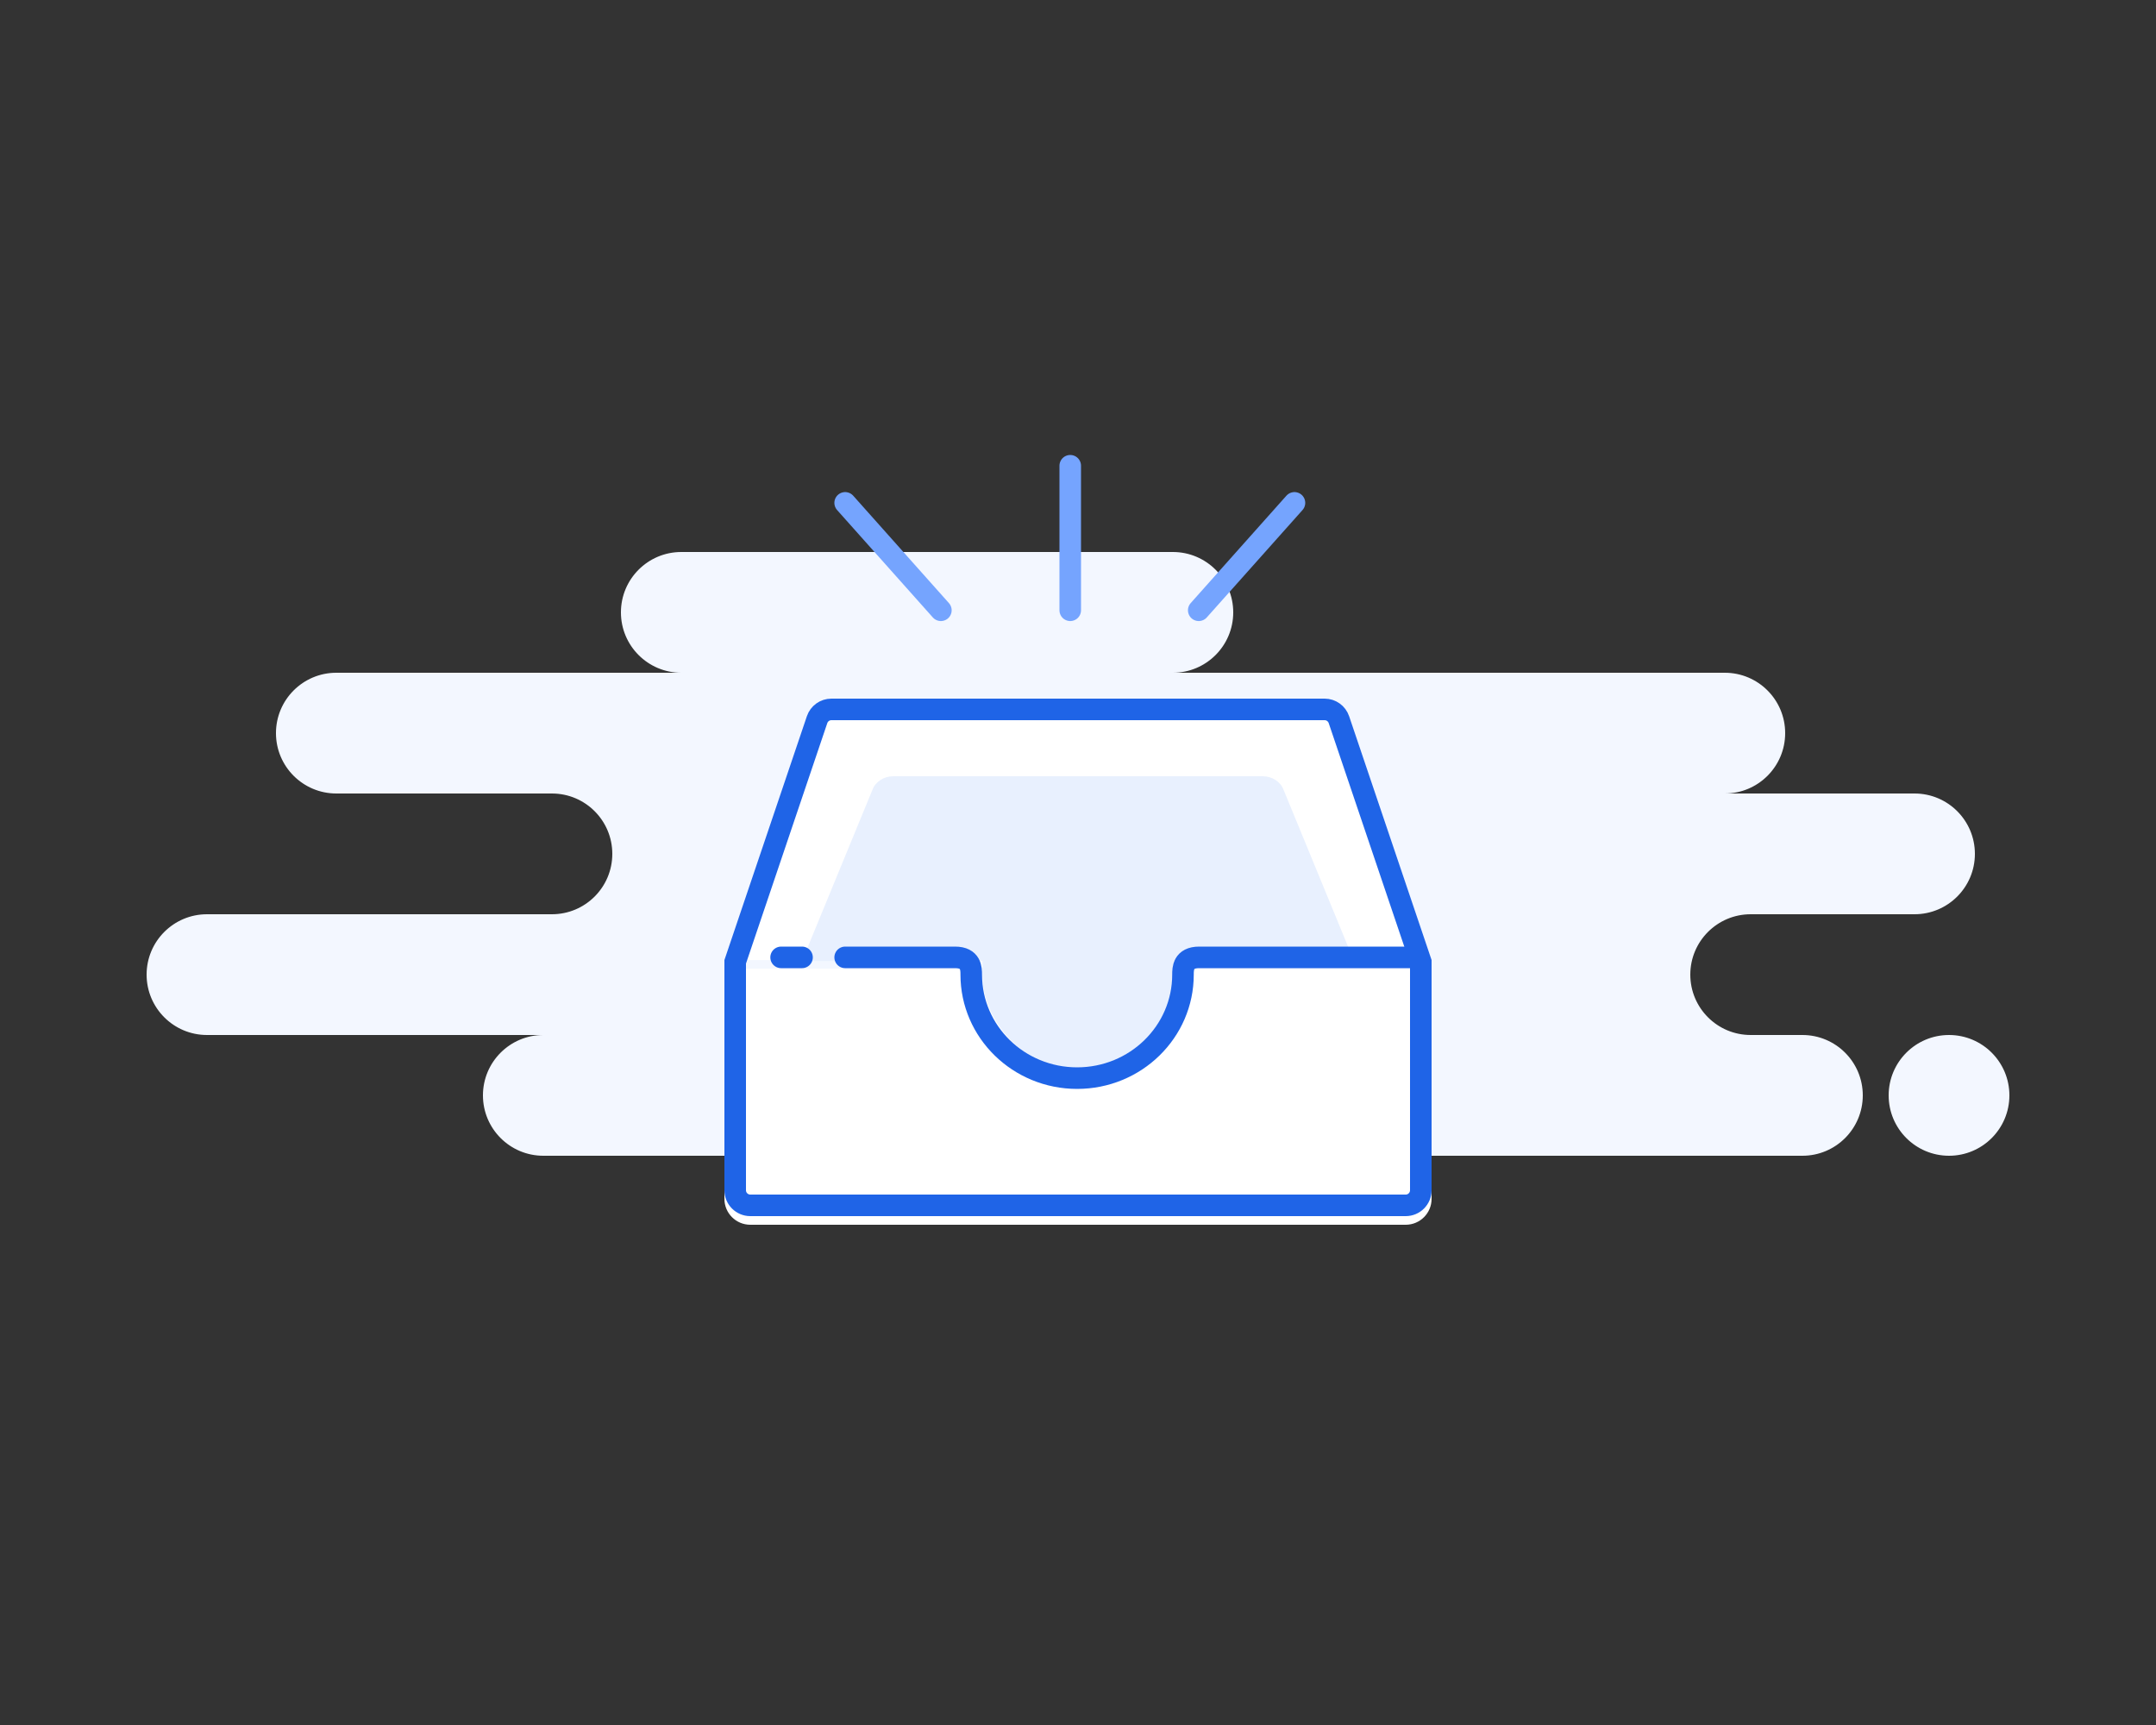 <svg width="250" height="200" viewBox="0 0 250 200" fill="none" xmlns="http://www.w3.org/2000/svg">
<rect x="0" y="0" width="250" height="200" fill="#333333" stroke="none"/>
<rect width="250" height="200" fill="none"/>
<path fill-rule="evenodd" clip-rule="evenodd" d="M63 134H154C154.515 134 155.017 133.944 155.5 133.839C155.983 133.944 156.485 134 157 134H209C212.866 134 216 130.866 216 127C216 123.134 212.866 120 209 120H203C199.134 120 196 116.866 196 113C196 109.134 199.134 106 203 106H222C225.866 106 229 102.866 229 99C229 95.134 225.866 92 222 92H200C203.866 92 207 88.866 207 85C207 81.134 203.866 78 200 78H136C139.866 78 143 74.866 143 71C143 67.134 139.866 64 136 64H79C75.134 64 72 67.134 72 71C72 74.866 75.134 78 79 78H39C35.134 78 32 81.134 32 85C32 88.866 35.134 92 39 92H64C67.866 92 71 95.134 71 99C71 102.866 67.866 106 64 106H24C20.134 106 17 109.134 17 113C17 116.866 20.134 120 24 120H63C59.134 120 56 123.134 56 127C56 130.866 59.134 134 63 134ZM226 134C229.866 134 233 130.866 233 127C233 123.134 229.866 120 226 120C222.134 120 219 123.134 219 127C219 130.866 222.134 134 226 134Z" fill="#F3F7FF"/>
<path fill-rule="evenodd" clip-rule="evenodd" d="M113.119 112.307C113.04 112.86 113 113.425 113 114C113 120.627 118.373 126 125 126C131.627 126 137 120.627 137 114C137 113.425 136.96 112.86 136.881 112.307H166V139C166 140.657 164.657 142 163 142H87C85.343 142 84 140.657 84 139V112.307H113.119Z" fill="white"/>
<path fill-rule="evenodd" clip-rule="evenodd" d="M138 112C138 119.18 132.18 125 125 125C117.82 125 112 119.18 112 112C112 111.767 112.006 111.536 112.018 111.307H84L93.56 83.039C93.973 81.82 95.116 81 96.402 81H153.598C154.884 81 156.027 81.82 156.44 83.039L166 111.307H137.982C137.994 111.536 138 111.767 138 112Z" fill="white"/>
<path fill-rule="evenodd" clip-rule="evenodd" d="M136.098 112.955C136.098 118.502 131.129 124 125 124C118.871 124 113.902 118.502 113.902 112.955C113.902 112.775 113.908 111.596 113.918 111.419H93L101.161 91.576C101.513 90.634 102.489 90 103.587 90H146.413C147.511 90 148.487 90.634 148.839 91.576L157 111.419H136.082C136.092 111.596 136.098 112.775 136.098 112.955Z" fill="#E8F0FE"/>
<path fill-rule="evenodd" clip-rule="evenodd" d="M85.25 111.512V138C85.25 138.966 86.034 139.75 87 139.75H163C163.966 139.75 164.75 138.966 164.75 138V111.512L155.255 83.439C155.015 82.728 154.348 82.25 153.598 82.25H96.402C95.652 82.25 94.985 82.728 94.745 83.439L85.25 111.512Z" stroke="#1F64E7" stroke-width="2.5"/>
<path d="M98 111C101.937 111 106.185 111 110.745 111C112.621 111 112.621 112.319 112.621 113C112.621 119.627 118.117 125 124.897 125C131.677 125 137.173 119.627 137.173 113C137.173 112.319 137.173 111 139.05 111H164M90.574 111H93H90.574Z" stroke="#1F64E7" stroke-width="2.5" stroke-linecap="round" stroke-linejoin="round"/>
<path d="M150.1 58.303L139 70.756M124.1 54V70.756V54ZM98 58.303L109.1 70.756L98 58.303Z" stroke="#75A4FE" stroke-width="2.5" stroke-linecap="round" stroke-linejoin="round"/>
</svg>
